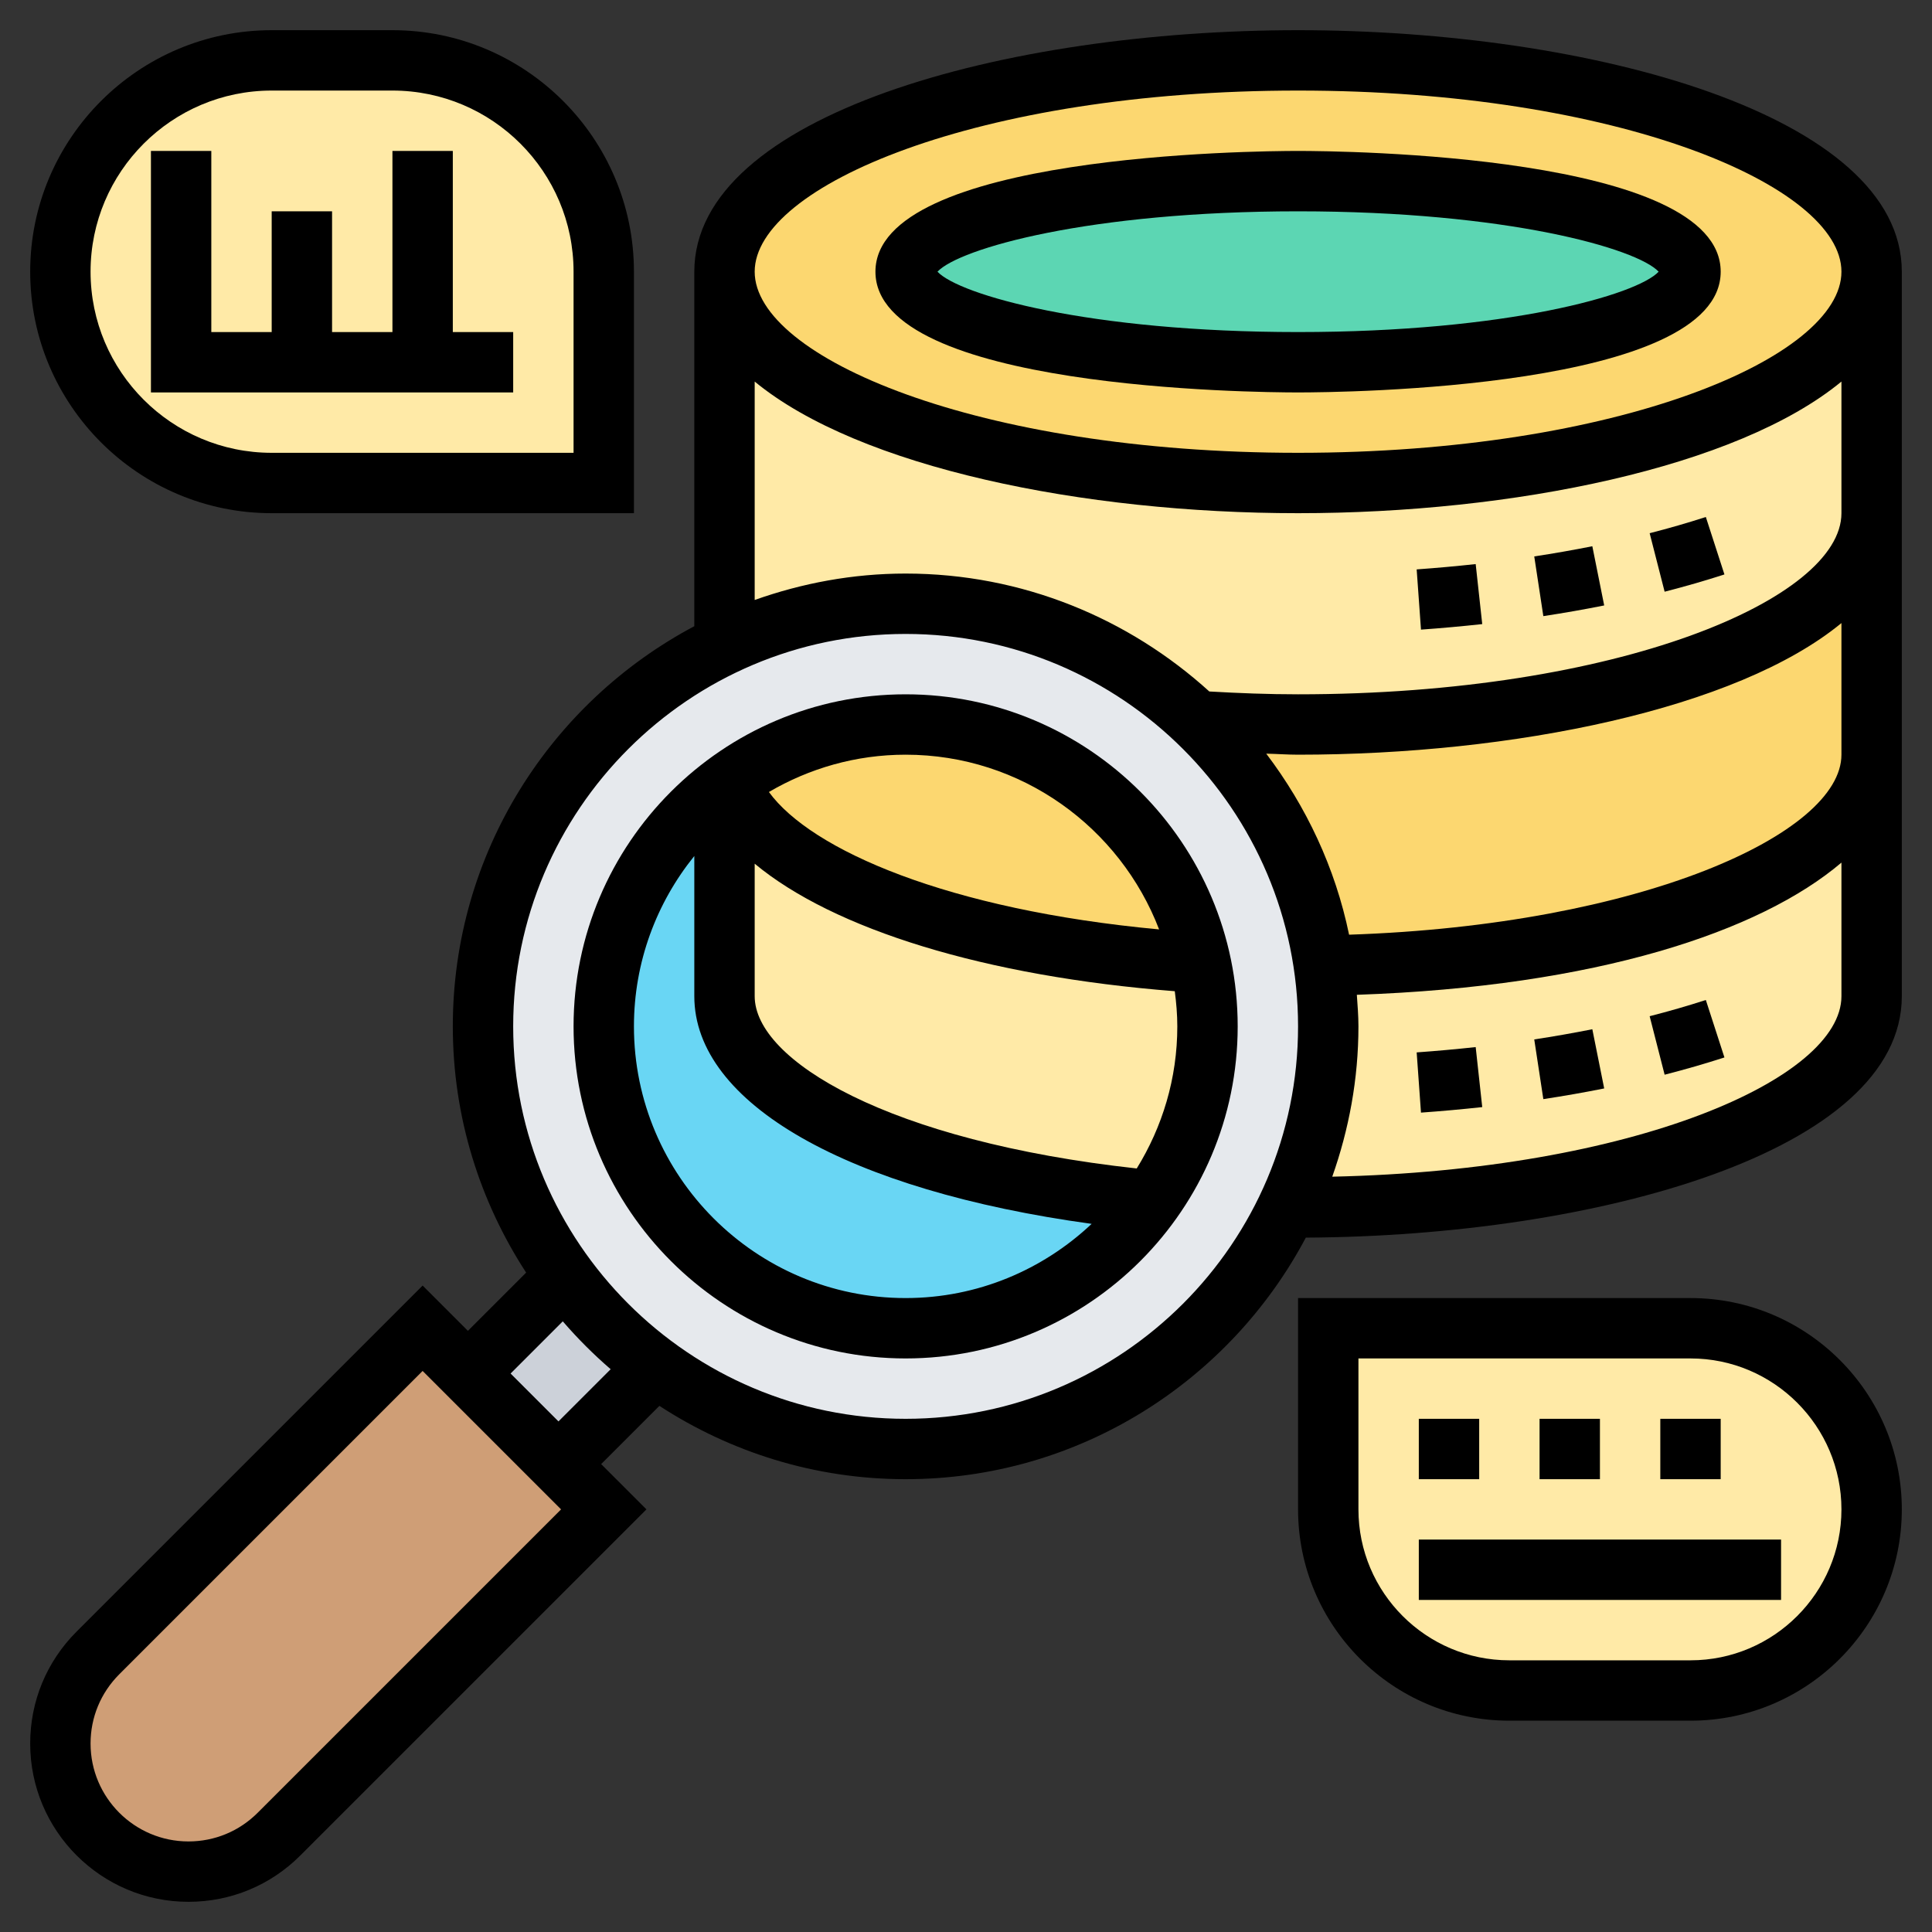 <svg id="Layer_35" enable-background="new 0 0 64 64" height="512" viewBox="0 0 64 64" width="512" xmlns="http://www.w3.org/2000/svg"><rect x="0" y="0" width="64" height="64" fill="#333333" stroke="none"/><path d="m13 2c3.87 0 7 3.13 7 7v7h-11c-3.87 0-7-3.13-7-7 0-1.94.78-3.68 2.05-4.95s3.01-2.05 4.95-2.05z" fill="#ffeaa7"/><path d="m62 50c0 1.66-.67 3.16-1.76 4.24-1.08 1.09-2.58 1.76-4.24 1.76h-6c-3.31 0-6-2.69-6-6v-6h12c3.31 0 6 2.69 6 6z" fill="#ffeaa7"/><path d="m18.5 48.5 1.5 1.5-10.76 10.76c-.79.79-1.87 1.24-3 1.24-1.17 0-2.23-.48-3-1.24-.76-.77-1.24-1.83-1.24-3 0-1.13.45-2.21 1.24-3l10.76-10.76 1.5 1.5z" fill="#cf9e76"/><path d="m21.72 45.28-3.22 3.22-3-3 3.22-3.22c.84 1.15 1.85 2.16 3 3z" fill="#ccd1d9"/><path d="m38.16 39.77c-1.81 2.56-4.79 4.23-8.16 4.23-5.52 0-10-4.48-10-10 0-3.27 1.57-6.17 4-7.99v6.99c0 3.25 6.01 5.98 14.16 6.77z" fill="#69d6f4"/><path d="m38.16 39.77c1.16-1.63 1.84-3.62 1.84-5.77 0-.72-.08-1.43-.22-2.1-.97-4.51-4.98-7.9-9.78-7.9-2.18 0-4.21.7-5.85 1.89v.01c-.05.03-.1.07-.15.1v.01c-2.43 1.82-4 4.72-4 7.99 0 5.52 4.48 10 10 10 3.37 0 6.35-1.67 8.16-4.23zm-19.44 2.51c-1.71-2.32-2.72-5.19-2.72-8.28 0-5.58 3.27-10.4 8-12.65 1.82-.87 3.86-1.35 6-1.35 3.75 0 7.16 1.48 9.68 3.89 2.21 2.11 3.72 4.93 4.18 8.1.09.66.14 1.33.14 2.01 0 2.14-.48 4.18-1.35 6-2.25 4.73-7.07 8-12.65 8-3.09 0-5.96-1.01-8.28-2.72-1.15-.84-2.16-1.85-3-3z" fill="#e6e9ed"/><g fill="#ffeaa7"><path d="m62 25v8c0 3.87-8.51 7-19 7-.12 0-.23 0-.35 0 .87-1.82 1.35-3.86 1.35-6 0-.68-.05-1.35-.14-2.01 10.1-.16 18.14-3.23 18.14-6.99z"/><path d="m24.15 25.9c1.06 3.05 7.46 5.49 15.63 6 .14.67.22 1.38.22 2.1 0 2.15-.68 4.14-1.84 5.77-8.15-.79-14.16-3.52-14.16-6.77v-6.99-.01c.05-.03.1-.07.15-.1z"/><path d="m43 16c10.49 0 19-3.13 19-7v8c0 3.87-8.51 7-19 7-1.13 0-2.24-.04-3.32-.11-2.52-2.41-5.93-3.89-9.68-3.89-2.14 0-4.18.48-6 1.35v-12.35c0 3.87 8.51 7 19 7z"/></g><path d="m30 24c4.8 0 8.81 3.39 9.78 7.9-8.17-.51-14.57-2.95-15.63-6v-.01c1.64-1.19 3.67-1.89 5.85-1.89z" fill="#fcd770"/><path d="m62 17v8c0 3.76-8.04 6.83-18.14 6.99-.46-3.17-1.97-5.99-4.18-8.1 1.08.07 2.19.11 3.32.11 10.49 0 19-3.13 19-7z" fill="#fcd770"/><path d="m62 9c0 3.87-8.51 7-19 7s-19-3.13-19-7 8.51-7 19-7 19 3.13 19 7z" fill="#fcd770"/><ellipse cx="43" cy="9" fill="#5cd6b3" rx="13" ry="3"/><path d="m50.824 18.432.301 1.978c.683-.104 1.356-.222 2.016-.354l-.393-1.961c-.629.125-1.272.238-1.924.337z"/><path d="m46.929 18.862.143 1.995c.682-.049 1.358-.11 2.029-.183l-.217-1.988c-.647.07-1.299.129-1.955.176z"/><path d="m54.647 17.663.496 1.938c.68-.174 1.341-.365 1.981-.572l-.616-1.903c-.6.194-1.222.374-1.861.537z"/><path d="m50.824 34.432.301 1.978c.683-.104 1.356-.222 2.016-.354l-.393-1.961c-.629.125-1.272.238-1.924.337z"/><path d="m54.647 33.663.496 1.938c.68-.174 1.341-.365 1.981-.572l-.616-1.903c-.6.194-1.222.374-1.861.537z"/><path d="m46.929 34.862.143 1.995c.682-.049 1.358-.11 2.029-.183l-.217-1.988c-.647.07-1.299.129-1.955.176z"/><path d="m43 1c-9.695 0-20 2.804-20 8v11.744c-4.752 2.52-8 7.513-8 13.256 0 3.008.899 5.806 2.429 8.157l-1.929 1.929-1.5-1.5-11.464 11.464c-.991.991-1.536 2.307-1.536 3.707 0 2.891 2.352 5.243 5.243 5.243 1.4 0 2.717-.545 3.707-1.536l11.464-11.464-1.5-1.5 1.929-1.929c2.351 1.53 5.149 2.429 8.157 2.429 5.744 0 10.738-3.249 13.257-8.002 9.62-.049 19.743-2.848 19.743-7.998v-24c0-5.196-10.305-8-20-8zm0 2c10.608 0 18 3.162 18 6s-7.392 6-18 6-18-3.162-18-6 7.392-6 18-6zm-34.464 57.05c-.613.613-1.427.95-2.293.95-1.788 0-3.243-1.455-3.243-3.243 0-.866.337-1.68.95-2.293l10.05-10.05 4.586 4.586zm9.964-12.964-1.586-1.586 1.729-1.729c.489.567 1.019 1.097 1.586 1.586zm11.5-.086c-7.168 0-13-5.832-13-13s5.832-13 13-13 13 5.832 13 13-5.832 13-13 13zm14.133-8.021c.551-1.561.867-3.232.867-4.979 0-.353-.029-.699-.053-1.046 7.947-.275 13.358-2.09 16.053-4.379v4.425c0 2.735-6.875 5.762-16.867 5.979zm.557-8.016c-.458-2.22-1.421-4.252-2.744-5.997.353.007.701.034 1.054.034 7.108 0 14.537-1.509 18-4.36v4.36c0 2.625-6.66 5.642-16.31 5.963zm-1.69-7.963c-.986 0-1.97-.038-2.94-.094-2.665-2.418-6.187-3.906-10.06-3.906-1.755 0-3.433.319-5 .875v-7.235c3.463 2.851 10.892 4.36 18 4.36s14.537-1.509 18-4.36v4.36c0 2.838-7.392 6-18 6z"/><path d="m43 13c1.433 0 14-.112 14-4s-12.567-4-14-4-14 .112-14 4 12.567 4 14 4zm0-6c6.929 0 11.228 1.233 11.945 2-.717.767-5.016 2-11.945 2s-11.228-1.233-11.945-2c.717-.767 5.016-2 11.945-2z"/><path d="m9 17h12v-8c0-4.411-3.589-8-8-8h-4c-4.411 0-8 3.589-8 8s3.589 8 8 8zm0-14h4c3.309 0 6 2.691 6 6v6h-10c-3.309 0-6-2.691-6-6s2.691-6 6-6z"/><path d="m56 43h-13v7c0 3.86 3.14 7 7 7h6c3.86 0 7-3.14 7-7s-3.14-7-7-7zm0 12h-6c-2.757 0-5-2.243-5-5v-5h11c2.757 0 5 2.243 5 5s-2.243 5-5 5z"/><path d="m17 11h-2v-6h-2v6h-2v-4h-2v4h-2v-6h-2v8h12z"/><path d="m30 23c-6.065 0-11 4.935-11 11s4.935 11 11 11 11-4.935 11-11-4.935-11-11-11zm8.397 7.788c-6.986-.647-11.527-2.628-12.926-4.552 1.332-.781 2.877-1.236 4.529-1.236 3.83 0 7.1 2.409 8.397 5.788zm-17.397 3.212c0-2.136.752-4.099 2-5.644v4.644c0 3.559 5.105 6.439 13.162 7.542-1.612 1.519-3.777 2.458-6.162 2.458-4.962 0-9-4.038-9-9zm16.656 4.707c-8.218-.902-12.656-3.58-12.656-5.707v-4.389c2.617 2.176 7.629 3.731 13.916 4.224.05.382.084.769.084 1.165 0 1.727-.497 3.335-1.344 4.707z"/><path d="m47 47h2v2h-2z"/><path d="m51 47h2v2h-2z"/><path d="m47 51h12v2h-12z"/><path d="m55 47h2v2h-2z"/></svg>